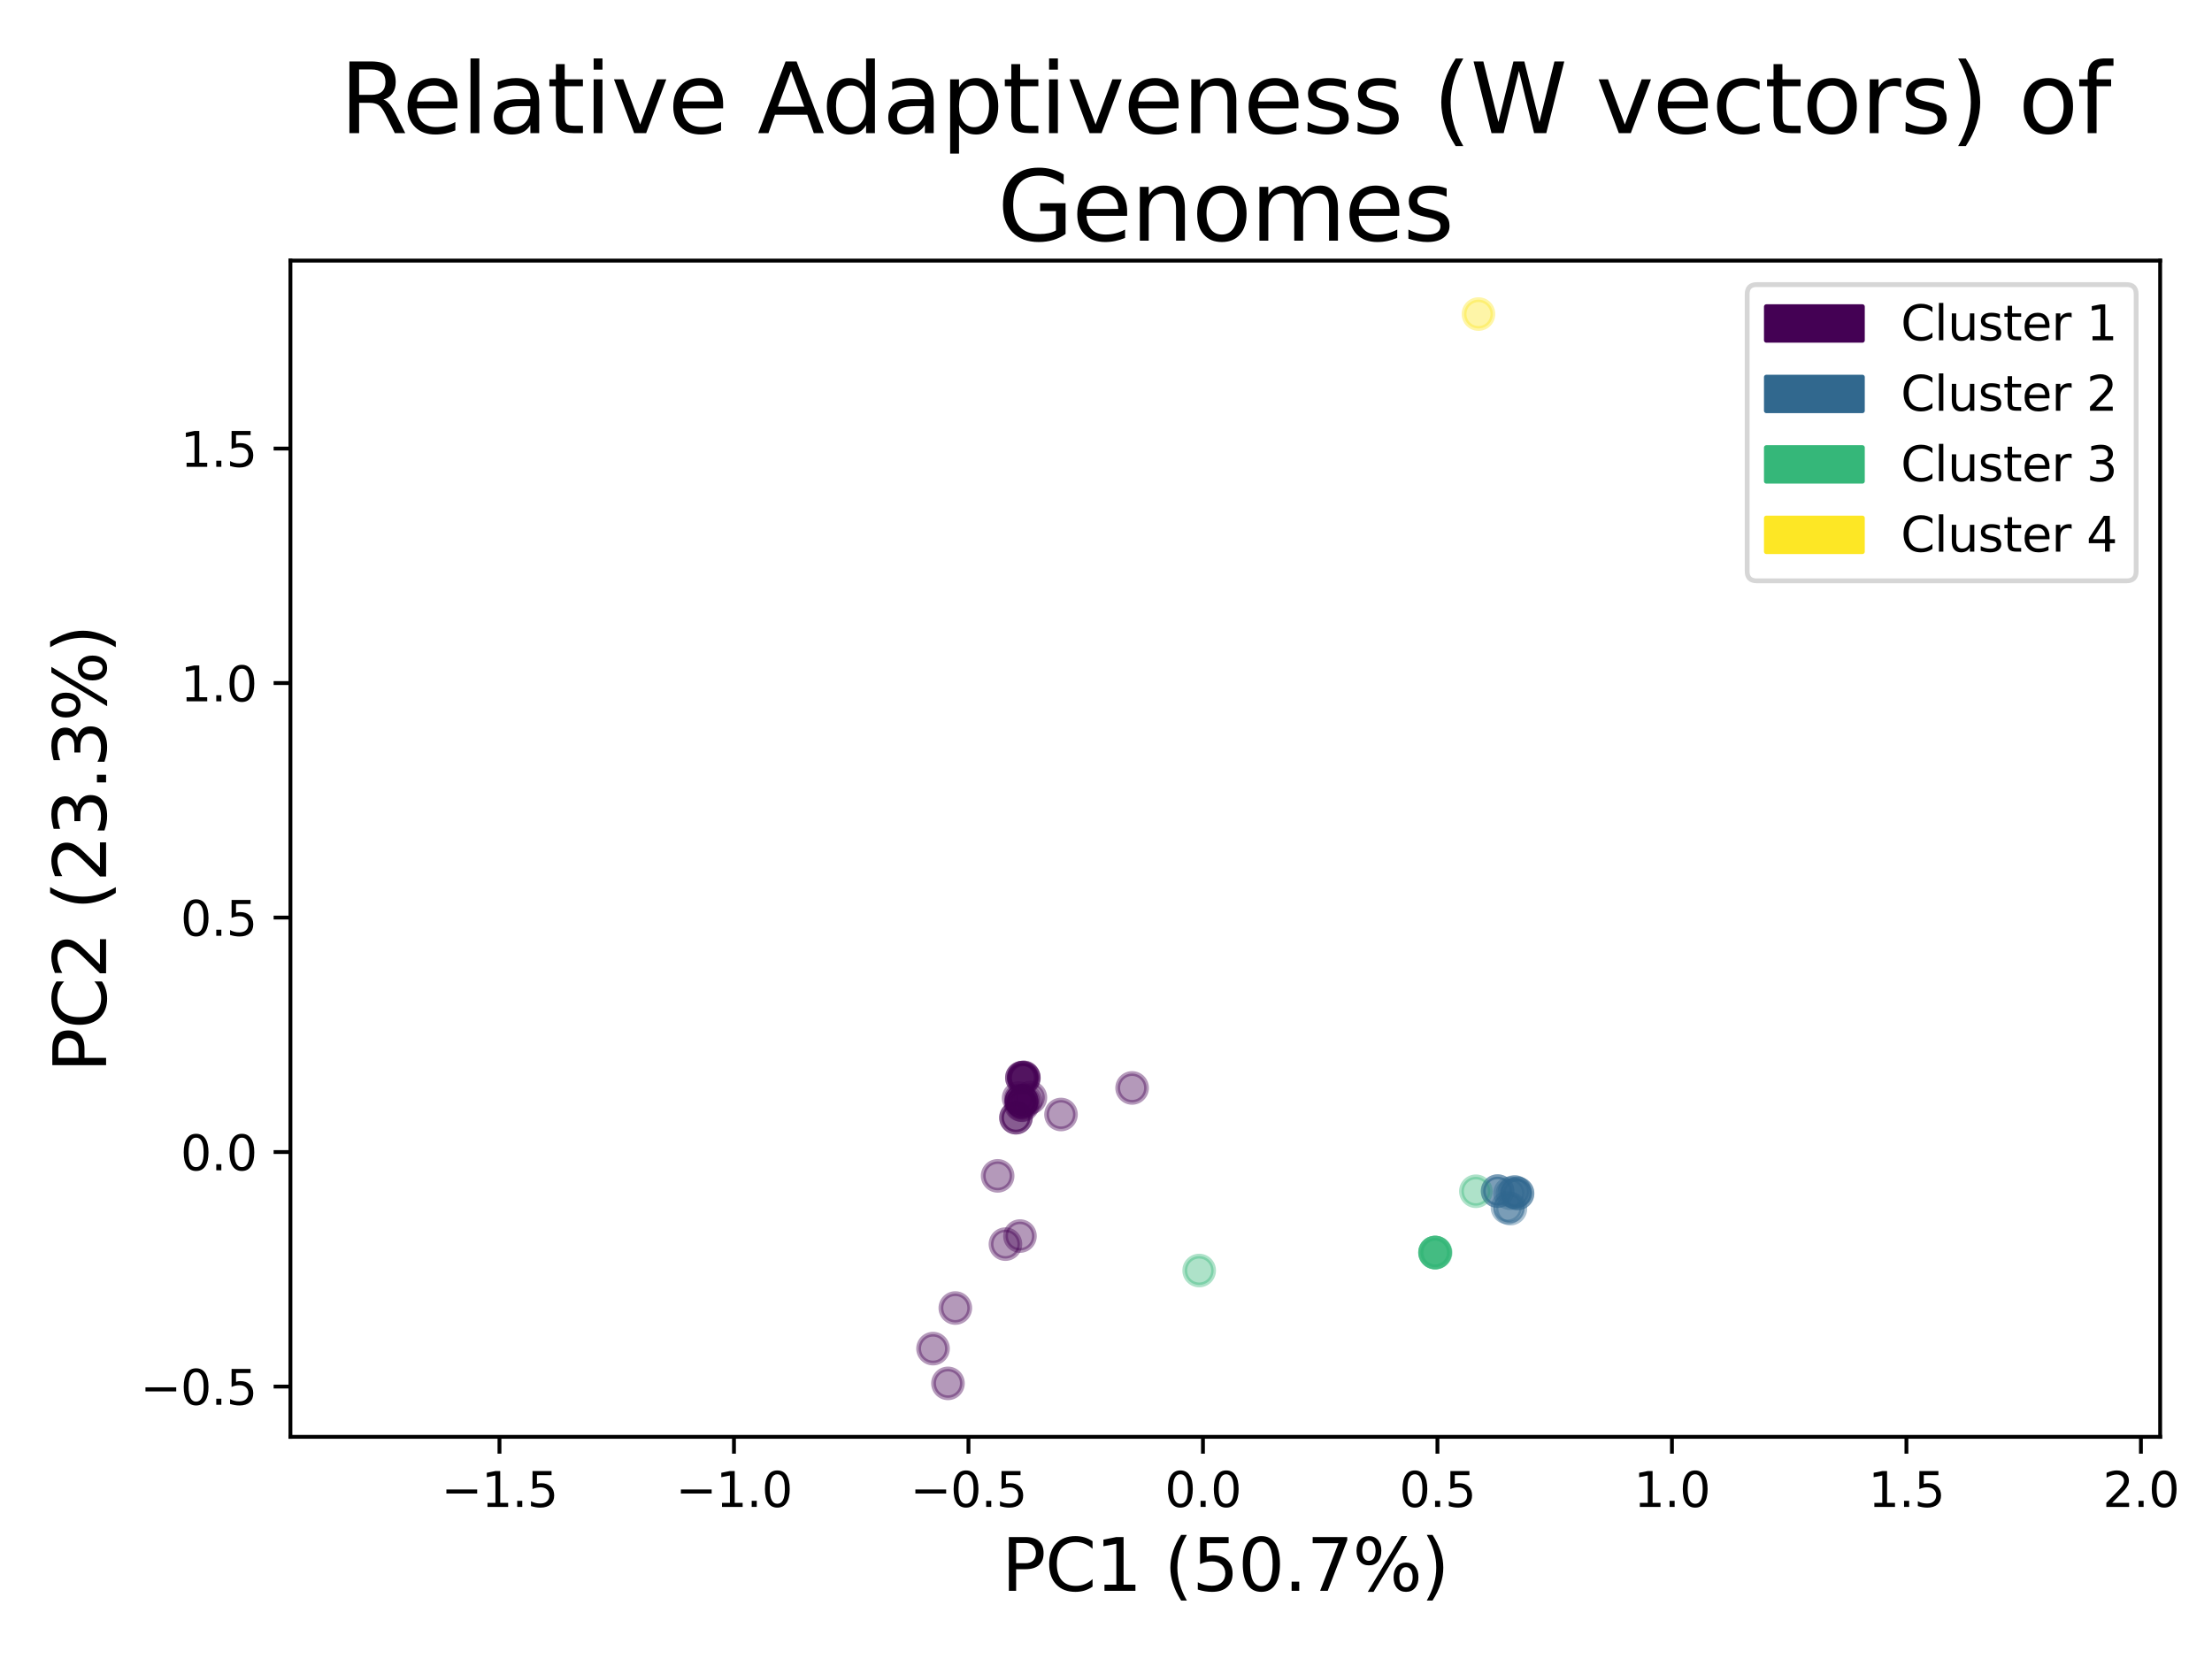<?xml version="1.0" encoding="utf-8" standalone="no"?>
<!DOCTYPE svg PUBLIC "-//W3C//DTD SVG 1.1//EN"
  "http://www.w3.org/Graphics/SVG/1.1/DTD/svg11.dtd">
<svg xmlns:xlink="http://www.w3.org/1999/xlink" width="460.8pt" height="345.6pt" viewBox="0 0 460.8 345.6" xmlns="http://www.w3.org/2000/svg" version="1.1">
 <defs>
  <style type="text/css">*{stroke-linejoin: round; stroke-linecap: butt}</style>
 </defs>
 <g id="figure_1">
  <g id="patch_1">
   <path d="M 0 345.6 
L 460.8 345.6 
L 460.8 0 
L 0 0 
z
" style="fill: #ffffff"/>
  </g>
  <g id="axes_1">
   <g id="patch_2">
    <path d="M 60.5 299.32 
L 450 299.32 
L 450 54.288 
L 60.5 54.288 
z
" style="fill: #ffffff"/>
   </g>
   <g id="PathCollection_1">
    <defs>
     <path id="C0_0_efd8194b79" d="M 0 3 
C 0.796 3 1.559 2.684 2.121 2.121 
C 2.684 1.559 3 0.796 3 -0 
C 3 -0.796 2.684 -1.559 2.121 -2.121 
C 1.559 -2.684 0.796 -3 0 -3 
C -0.796 -3 -1.559 -2.684 -2.121 -2.121 
C -2.684 -1.559 -3 -0.796 -3 0 
C -3 0.796 -2.684 1.559 -2.121 2.121 
C -1.559 2.684 -0.796 3 0 3 
z
"/>
    </defs>
    <g clip-path="url(#pbc8d8ae324)">
     <use xlink:href="#C0_0_efd8194b79" x="298.94" y="260.923" style="fill: #35b779; fill-opacity: 0.4; stroke: #35b779; stroke-opacity: 0.4"/>
    </g>
    <g clip-path="url(#pbc8d8ae324)">
     <use xlink:href="#C0_0_efd8194b79" x="212.799" y="229.368" style="fill: #440154; fill-opacity: 0.4; stroke: #440154; stroke-opacity: 0.4"/>
    </g>
    <g clip-path="url(#pbc8d8ae324)">
     <use xlink:href="#C0_0_efd8194b79" x="298.94" y="260.923" style="fill: #35b779; fill-opacity: 0.4; stroke: #35b779; stroke-opacity: 0.4"/>
    </g>
    <g clip-path="url(#pbc8d8ae324)">
     <use xlink:href="#C0_0_efd8194b79" x="298.94" y="260.923" style="fill: #35b779; fill-opacity: 0.4; stroke: #35b779; stroke-opacity: 0.4"/>
    </g>
    <g clip-path="url(#pbc8d8ae324)">
     <use xlink:href="#C0_0_efd8194b79" x="212.48" y="257.496" style="fill: #440154; fill-opacity: 0.4; stroke: #440154; stroke-opacity: 0.4"/>
    </g>
    <g clip-path="url(#pbc8d8ae324)">
     <use xlink:href="#C0_0_efd8194b79" x="212.991" y="230.252" style="fill: #440154; fill-opacity: 0.4; stroke: #440154; stroke-opacity: 0.4"/>
    </g>
    <g clip-path="url(#pbc8d8ae324)">
     <use xlink:href="#C0_0_efd8194b79" x="209.452" y="259.174" style="fill: #440154; fill-opacity: 0.4; stroke: #440154; stroke-opacity: 0.4"/>
    </g>
    <g clip-path="url(#pbc8d8ae324)">
     <use xlink:href="#C0_0_efd8194b79" x="212.878" y="224.501" style="fill: #440154; fill-opacity: 0.4; stroke: #440154; stroke-opacity: 0.4"/>
    </g>
    <g clip-path="url(#pbc8d8ae324)">
     <use xlink:href="#C0_0_efd8194b79" x="221.028" y="232.168" style="fill: #440154; fill-opacity: 0.4; stroke: #440154; stroke-opacity: 0.4"/>
    </g>
    <g clip-path="url(#pbc8d8ae324)">
     <use xlink:href="#C0_0_efd8194b79" x="194.367" y="280.943" style="fill: #440154; fill-opacity: 0.4; stroke: #440154; stroke-opacity: 0.4"/>
    </g>
    <g clip-path="url(#pbc8d8ae324)">
     <use xlink:href="#C0_0_efd8194b79" x="212.878" y="224.501" style="fill: #440154; fill-opacity: 0.4; stroke: #440154; stroke-opacity: 0.4"/>
    </g>
    <g clip-path="url(#pbc8d8ae324)">
     <use xlink:href="#C0_0_efd8194b79" x="213.258" y="224.437" style="fill: #440154; fill-opacity: 0.4; stroke: #440154; stroke-opacity: 0.4"/>
    </g>
    <g clip-path="url(#pbc8d8ae324)">
     <use xlink:href="#C0_0_efd8194b79" x="213.298" y="224.624" style="fill: #440154; fill-opacity: 0.4; stroke: #440154; stroke-opacity: 0.4"/>
    </g>
    <g clip-path="url(#pbc8d8ae324)">
     <use xlink:href="#C0_0_efd8194b79" x="197.479" y="288.182" style="fill: #440154; fill-opacity: 0.4; stroke: #440154; stroke-opacity: 0.4"/>
    </g>
    <g clip-path="url(#pbc8d8ae324)">
     <use xlink:href="#C0_0_efd8194b79" x="207.83" y="244.951" style="fill: #440154; fill-opacity: 0.4; stroke: #440154; stroke-opacity: 0.4"/>
    </g>
    <g clip-path="url(#pbc8d8ae324)">
     <use xlink:href="#C0_0_efd8194b79" x="235.839" y="226.64" style="fill: #440154; fill-opacity: 0.4; stroke: #440154; stroke-opacity: 0.4"/>
    </g>
    <g clip-path="url(#pbc8d8ae324)">
     <use xlink:href="#C0_0_efd8194b79" x="298.94" y="260.923" style="fill: #35b779; fill-opacity: 0.4; stroke: #35b779; stroke-opacity: 0.4"/>
    </g>
    <g clip-path="url(#pbc8d8ae324)">
     <use xlink:href="#C0_0_efd8194b79" x="213.258" y="224.437" style="fill: #440154; fill-opacity: 0.4; stroke: #440154; stroke-opacity: 0.4"/>
    </g>
    <g clip-path="url(#pbc8d8ae324)">
     <use xlink:href="#C0_0_efd8194b79" x="299.09" y="260.936" style="fill: #35b779; fill-opacity: 0.4; stroke: #35b779; stroke-opacity: 0.4"/>
    </g>
    <g clip-path="url(#pbc8d8ae324)">
     <use xlink:href="#C0_0_efd8194b79" x="249.812" y="264.674" style="fill: #35b779; fill-opacity: 0.4; stroke: #35b779; stroke-opacity: 0.4"/>
    </g>
    <g clip-path="url(#pbc8d8ae324)">
     <use xlink:href="#C0_0_efd8194b79" x="213.697" y="229.298" style="fill: #440154; fill-opacity: 0.4; stroke: #440154; stroke-opacity: 0.4"/>
    </g>
    <g clip-path="url(#pbc8d8ae324)">
     <use xlink:href="#C0_0_efd8194b79" x="212.199" y="228.749" style="fill: #440154; fill-opacity: 0.4; stroke: #440154; stroke-opacity: 0.4"/>
    </g>
    <g clip-path="url(#pbc8d8ae324)">
     <use xlink:href="#C0_0_efd8194b79" x="211.643" y="232.837" style="fill: #440154; fill-opacity: 0.4; stroke: #440154; stroke-opacity: 0.4"/>
    </g>
    <g clip-path="url(#pbc8d8ae324)">
     <use xlink:href="#C0_0_efd8194b79" x="311.985" y="248.126" style="fill: #31688e; fill-opacity: 0.4; stroke: #31688e; stroke-opacity: 0.4"/>
    </g>
    <g clip-path="url(#pbc8d8ae324)">
     <use xlink:href="#C0_0_efd8194b79" x="307.452" y="248.16" style="fill: #35b779; fill-opacity: 0.4; stroke: #35b779; stroke-opacity: 0.4"/>
    </g>
    <g clip-path="url(#pbc8d8ae324)">
     <use xlink:href="#C0_0_efd8194b79" x="212.686" y="230.193" style="fill: #440154; fill-opacity: 0.4; stroke: #440154; stroke-opacity: 0.4"/>
    </g>
    <g clip-path="url(#pbc8d8ae324)">
     <use xlink:href="#C0_0_efd8194b79" x="199.01" y="272.486" style="fill: #440154; fill-opacity: 0.4; stroke: #440154; stroke-opacity: 0.4"/>
    </g>
    <g clip-path="url(#pbc8d8ae324)">
     <use xlink:href="#C0_0_efd8194b79" x="212.794" y="229.359" style="fill: #440154; fill-opacity: 0.4; stroke: #440154; stroke-opacity: 0.4"/>
    </g>
    <g clip-path="url(#pbc8d8ae324)">
     <use xlink:href="#C0_0_efd8194b79" x="212.794" y="229.359" style="fill: #440154; fill-opacity: 0.4; stroke: #440154; stroke-opacity: 0.4"/>
    </g>
    <g clip-path="url(#pbc8d8ae324)">
     <use xlink:href="#C0_0_efd8194b79" x="314.568" y="248.564" style="fill: #31688e; fill-opacity: 0.4; stroke: #31688e; stroke-opacity: 0.4"/>
    </g>
    <g clip-path="url(#pbc8d8ae324)">
     <use xlink:href="#C0_0_efd8194b79" x="314.036" y="251.562" style="fill: #31688e; fill-opacity: 0.4; stroke: #31688e; stroke-opacity: 0.4"/>
    </g>
    <g clip-path="url(#pbc8d8ae324)">
     <use xlink:href="#C0_0_efd8194b79" x="316.133" y="248.613" style="fill: #31688e; fill-opacity: 0.4; stroke: #31688e; stroke-opacity: 0.4"/>
    </g>
    <g clip-path="url(#pbc8d8ae324)">
     <use xlink:href="#C0_0_efd8194b79" x="315.493" y="248.295" style="fill: #31688e; fill-opacity: 0.4; stroke: #31688e; stroke-opacity: 0.4"/>
    </g>
    <g clip-path="url(#pbc8d8ae324)">
     <use xlink:href="#C0_0_efd8194b79" x="316.133" y="248.613" style="fill: #31688e; fill-opacity: 0.4; stroke: #31688e; stroke-opacity: 0.4"/>
    </g>
    <g clip-path="url(#pbc8d8ae324)">
     <use xlink:href="#C0_0_efd8194b79" x="212.794" y="229.359" style="fill: #440154; fill-opacity: 0.4; stroke: #440154; stroke-opacity: 0.4"/>
    </g>
    <g clip-path="url(#pbc8d8ae324)">
     <use xlink:href="#C0_0_efd8194b79" x="311.985" y="248.126" style="fill: #31688e; fill-opacity: 0.4; stroke: #31688e; stroke-opacity: 0.4"/>
    </g>
    <g clip-path="url(#pbc8d8ae324)">
     <use xlink:href="#C0_0_efd8194b79" x="211.643" y="232.837" style="fill: #440154; fill-opacity: 0.4; stroke: #440154; stroke-opacity: 0.4"/>
    </g>
    <g clip-path="url(#pbc8d8ae324)">
     <use xlink:href="#C0_0_efd8194b79" x="314.649" y="251.779" style="fill: #31688e; fill-opacity: 0.4; stroke: #31688e; stroke-opacity: 0.4"/>
    </g>
    <g clip-path="url(#pbc8d8ae324)">
     <use xlink:href="#C0_0_efd8194b79" x="315.61" y="248.369" style="fill: #31688e; fill-opacity: 0.4; stroke: #31688e; stroke-opacity: 0.4"/>
    </g>
    <g clip-path="url(#pbc8d8ae324)">
     <use xlink:href="#C0_0_efd8194b79" x="214.649" y="228.644" style="fill: #440154; fill-opacity: 0.4; stroke: #440154; stroke-opacity: 0.4"/>
    </g>
    <g clip-path="url(#pbc8d8ae324)">
     <use xlink:href="#C0_0_efd8194b79" x="307.992" y="65.426" style="fill: #fde725; fill-opacity: 0.4; stroke: #fde725; stroke-opacity: 0.4"/>
    </g>
   </g>
   <g id="matplotlib.axis_1">
    <g id="xtick_1">
     <g id="line2d_1">
      <defs>
       <path id="mef6fe5a0e6" d="M 0 0 
L 0 3.5 
" style="stroke: #000000; stroke-width: 0.8"/>
      </defs>
      <g>
       <use xlink:href="#mef6fe5a0e6" x="104.049" y="299.32" style="stroke: #000000; stroke-width: 0.8"/>
      </g>
     </g>
     <g id="text_1">
      <!-- −1.5 -->
      <g transform="translate(91.907 313.918) scale(0.1 -0.1)">
       <defs>
        <path id="DejaVuSans-2212" d="M 678 2272 
L 4684 2272 
L 4684 1741 
L 678 1741 
L 678 2272 
z
" transform="scale(0.016)"/>
        <path id="DejaVuSans-31" d="M 794 531 
L 1825 531 
L 1825 4091 
L 703 3866 
L 703 4441 
L 1819 4666 
L 2450 4666 
L 2450 531 
L 3481 531 
L 3481 0 
L 794 0 
L 794 531 
z
" transform="scale(0.016)"/>
        <path id="DejaVuSans-2e" d="M 684 794 
L 1344 794 
L 1344 0 
L 684 0 
L 684 794 
z
" transform="scale(0.016)"/>
        <path id="DejaVuSans-35" d="M 691 4666 
L 3169 4666 
L 3169 4134 
L 1269 4134 
L 1269 2991 
Q 1406 3038 1543 3061 
Q 1681 3084 1819 3084 
Q 2600 3084 3056 2656 
Q 3513 2228 3513 1497 
Q 3513 744 3044 326 
Q 2575 -91 1722 -91 
Q 1428 -91 1123 -41 
Q 819 9 494 109 
L 494 744 
Q 775 591 1075 516 
Q 1375 441 1709 441 
Q 2250 441 2565 725 
Q 2881 1009 2881 1497 
Q 2881 1984 2565 2268 
Q 2250 2553 1709 2553 
Q 1456 2553 1204 2497 
Q 953 2441 691 2322 
L 691 4666 
z
" transform="scale(0.016)"/>
       </defs>
       <use xlink:href="#DejaVuSans-2212"/>
       <use xlink:href="#DejaVuSans-31" x="83.789"/>
       <use xlink:href="#DejaVuSans-2e" x="147.412"/>
       <use xlink:href="#DejaVuSans-35" x="179.199"/>
      </g>
     </g>
    </g>
    <g id="xtick_2">
     <g id="line2d_2">
      <g>
       <use xlink:href="#mef6fe5a0e6" x="152.898" y="299.32" style="stroke: #000000; stroke-width: 0.8"/>
      </g>
     </g>
     <g id="text_2">
      <!-- −1.0 -->
      <g transform="translate(140.756 313.918) scale(0.1 -0.1)">
       <defs>
        <path id="DejaVuSans-30" d="M 2034 4250 
Q 1547 4250 1301 3770 
Q 1056 3291 1056 2328 
Q 1056 1369 1301 889 
Q 1547 409 2034 409 
Q 2525 409 2770 889 
Q 3016 1369 3016 2328 
Q 3016 3291 2770 3770 
Q 2525 4250 2034 4250 
z
M 2034 4750 
Q 2819 4750 3233 4129 
Q 3647 3509 3647 2328 
Q 3647 1150 3233 529 
Q 2819 -91 2034 -91 
Q 1250 -91 836 529 
Q 422 1150 422 2328 
Q 422 3509 836 4129 
Q 1250 4750 2034 4750 
z
" transform="scale(0.016)"/>
       </defs>
       <use xlink:href="#DejaVuSans-2212"/>
       <use xlink:href="#DejaVuSans-31" x="83.789"/>
       <use xlink:href="#DejaVuSans-2e" x="147.412"/>
       <use xlink:href="#DejaVuSans-30" x="179.199"/>
      </g>
     </g>
    </g>
    <g id="xtick_3">
     <g id="line2d_3">
      <g>
       <use xlink:href="#mef6fe5a0e6" x="201.747" y="299.32" style="stroke: #000000; stroke-width: 0.8"/>
      </g>
     </g>
     <g id="text_3">
      <!-- −0.5 -->
      <g transform="translate(189.606 313.918) scale(0.1 -0.1)">
       <use xlink:href="#DejaVuSans-2212"/>
       <use xlink:href="#DejaVuSans-30" x="83.789"/>
       <use xlink:href="#DejaVuSans-2e" x="147.412"/>
       <use xlink:href="#DejaVuSans-35" x="179.199"/>
      </g>
     </g>
    </g>
    <g id="xtick_4">
     <g id="line2d_4">
      <g>
       <use xlink:href="#mef6fe5a0e6" x="250.596" y="299.32" style="stroke: #000000; stroke-width: 0.8"/>
      </g>
     </g>
     <g id="text_4">
      <!-- 0.0 -->
      <g transform="translate(242.645 313.918) scale(0.1 -0.1)">
       <use xlink:href="#DejaVuSans-30"/>
       <use xlink:href="#DejaVuSans-2e" x="63.623"/>
       <use xlink:href="#DejaVuSans-30" x="95.41"/>
      </g>
     </g>
    </g>
    <g id="xtick_5">
     <g id="line2d_5">
      <g>
       <use xlink:href="#mef6fe5a0e6" x="299.445" y="299.32" style="stroke: #000000; stroke-width: 0.8"/>
      </g>
     </g>
     <g id="text_5">
      <!-- 0.5 -->
      <g transform="translate(291.494 313.918) scale(0.1 -0.1)">
       <use xlink:href="#DejaVuSans-30"/>
       <use xlink:href="#DejaVuSans-2e" x="63.623"/>
       <use xlink:href="#DejaVuSans-35" x="95.41"/>
      </g>
     </g>
    </g>
    <g id="xtick_6">
     <g id="line2d_6">
      <g>
       <use xlink:href="#mef6fe5a0e6" x="348.295" y="299.32" style="stroke: #000000; stroke-width: 0.8"/>
      </g>
     </g>
     <g id="text_6">
      <!-- 1.0 -->
      <g transform="translate(340.343 313.918) scale(0.1 -0.1)">
       <use xlink:href="#DejaVuSans-31"/>
       <use xlink:href="#DejaVuSans-2e" x="63.623"/>
       <use xlink:href="#DejaVuSans-30" x="95.41"/>
      </g>
     </g>
    </g>
    <g id="xtick_7">
     <g id="line2d_7">
      <g>
       <use xlink:href="#mef6fe5a0e6" x="397.144" y="299.32" style="stroke: #000000; stroke-width: 0.8"/>
      </g>
     </g>
     <g id="text_7">
      <!-- 1.5 -->
      <g transform="translate(389.192 313.918) scale(0.1 -0.1)">
       <use xlink:href="#DejaVuSans-31"/>
       <use xlink:href="#DejaVuSans-2e" x="63.623"/>
       <use xlink:href="#DejaVuSans-35" x="95.41"/>
      </g>
     </g>
    </g>
    <g id="xtick_8">
     <g id="line2d_8">
      <g>
       <use xlink:href="#mef6fe5a0e6" x="445.993" y="299.32" style="stroke: #000000; stroke-width: 0.8"/>
      </g>
     </g>
     <g id="text_8">
      <!-- 2.0 -->
      <g transform="translate(438.041 313.918) scale(0.1 -0.1)">
       <defs>
        <path id="DejaVuSans-32" d="M 1228 531 
L 3431 531 
L 3431 0 
L 469 0 
L 469 531 
Q 828 903 1448 1529 
Q 2069 2156 2228 2338 
Q 2531 2678 2651 2914 
Q 2772 3150 2772 3378 
Q 2772 3750 2511 3984 
Q 2250 4219 1831 4219 
Q 1534 4219 1204 4116 
Q 875 4013 500 3803 
L 500 4441 
Q 881 4594 1212 4672 
Q 1544 4750 1819 4750 
Q 2544 4750 2975 4387 
Q 3406 4025 3406 3419 
Q 3406 3131 3298 2873 
Q 3191 2616 2906 2266 
Q 2828 2175 2409 1742 
Q 1991 1309 1228 531 
z
" transform="scale(0.016)"/>
       </defs>
       <use xlink:href="#DejaVuSans-32"/>
       <use xlink:href="#DejaVuSans-2e" x="63.623"/>
       <use xlink:href="#DejaVuSans-30" x="95.41"/>
      </g>
     </g>
    </g>
    <g id="text_9">
     <!-- PC1 (50.7%) -->
     <g transform="translate(208.657 331.396) scale(0.15 -0.15)">
      <defs>
       <path id="DejaVuSans-50" d="M 1259 4147 
L 1259 2394 
L 2053 2394 
Q 2494 2394 2734 2622 
Q 2975 2850 2975 3272 
Q 2975 3691 2734 3919 
Q 2494 4147 2053 4147 
L 1259 4147 
z
M 628 4666 
L 2053 4666 
Q 2838 4666 3239 4311 
Q 3641 3956 3641 3272 
Q 3641 2581 3239 2228 
Q 2838 1875 2053 1875 
L 1259 1875 
L 1259 0 
L 628 0 
L 628 4666 
z
" transform="scale(0.016)"/>
       <path id="DejaVuSans-43" d="M 4122 4306 
L 4122 3641 
Q 3803 3938 3442 4084 
Q 3081 4231 2675 4231 
Q 1875 4231 1450 3742 
Q 1025 3253 1025 2328 
Q 1025 1406 1450 917 
Q 1875 428 2675 428 
Q 3081 428 3442 575 
Q 3803 722 4122 1019 
L 4122 359 
Q 3791 134 3420 21 
Q 3050 -91 2638 -91 
Q 1578 -91 968 557 
Q 359 1206 359 2328 
Q 359 3453 968 4101 
Q 1578 4750 2638 4750 
Q 3056 4750 3426 4639 
Q 3797 4528 4122 4306 
z
" transform="scale(0.016)"/>
       <path id="DejaVuSans-20" transform="scale(0.016)"/>
       <path id="DejaVuSans-28" d="M 1984 4856 
Q 1566 4138 1362 3434 
Q 1159 2731 1159 2009 
Q 1159 1288 1364 580 
Q 1569 -128 1984 -844 
L 1484 -844 
Q 1016 -109 783 600 
Q 550 1309 550 2009 
Q 550 2706 781 3412 
Q 1013 4119 1484 4856 
L 1984 4856 
z
" transform="scale(0.016)"/>
       <path id="DejaVuSans-37" d="M 525 4666 
L 3525 4666 
L 3525 4397 
L 1831 0 
L 1172 0 
L 2766 4134 
L 525 4134 
L 525 4666 
z
" transform="scale(0.016)"/>
       <path id="DejaVuSans-25" d="M 4653 2053 
Q 4381 2053 4226 1822 
Q 4072 1591 4072 1178 
Q 4072 772 4226 539 
Q 4381 306 4653 306 
Q 4919 306 5073 539 
Q 5228 772 5228 1178 
Q 5228 1588 5073 1820 
Q 4919 2053 4653 2053 
z
M 4653 2450 
Q 5147 2450 5437 2106 
Q 5728 1763 5728 1178 
Q 5728 594 5436 251 
Q 5144 -91 4653 -91 
Q 4153 -91 3862 251 
Q 3572 594 3572 1178 
Q 3572 1766 3864 2108 
Q 4156 2450 4653 2450 
z
M 1428 4353 
Q 1159 4353 1004 4120 
Q 850 3888 850 3481 
Q 850 3069 1003 2837 
Q 1156 2606 1428 2606 
Q 1700 2606 1854 2837 
Q 2009 3069 2009 3481 
Q 2009 3884 1853 4118 
Q 1697 4353 1428 4353 
z
M 4250 4750 
L 4750 4750 
L 1831 -91 
L 1331 -91 
L 4250 4750 
z
M 1428 4750 
Q 1922 4750 2215 4408 
Q 2509 4066 2509 3481 
Q 2509 2891 2217 2550 
Q 1925 2209 1428 2209 
Q 931 2209 642 2551 
Q 353 2894 353 3481 
Q 353 4063 643 4406 
Q 934 4750 1428 4750 
z
" transform="scale(0.016)"/>
       <path id="DejaVuSans-29" d="M 513 4856 
L 1013 4856 
Q 1481 4119 1714 3412 
Q 1947 2706 1947 2009 
Q 1947 1309 1714 600 
Q 1481 -109 1013 -844 
L 513 -844 
Q 928 -128 1133 580 
Q 1338 1288 1338 2009 
Q 1338 2731 1133 3434 
Q 928 4138 513 4856 
z
" transform="scale(0.016)"/>
      </defs>
      <use xlink:href="#DejaVuSans-50"/>
      <use xlink:href="#DejaVuSans-43" x="60.303"/>
      <use xlink:href="#DejaVuSans-31" x="130.127"/>
      <use xlink:href="#DejaVuSans-20" x="193.75"/>
      <use xlink:href="#DejaVuSans-28" x="225.537"/>
      <use xlink:href="#DejaVuSans-35" x="264.551"/>
      <use xlink:href="#DejaVuSans-30" x="328.174"/>
      <use xlink:href="#DejaVuSans-2e" x="391.797"/>
      <use xlink:href="#DejaVuSans-37" x="423.584"/>
      <use xlink:href="#DejaVuSans-25" x="487.207"/>
      <use xlink:href="#DejaVuSans-29" x="582.227"/>
     </g>
    </g>
   </g>
   <g id="matplotlib.axis_2">
    <g id="ytick_1">
     <g id="line2d_9">
      <defs>
       <path id="m8024a22fbe" d="M 0 0 
L -3.5 0 
" style="stroke: #000000; stroke-width: 0.8"/>
      </defs>
      <g>
       <use xlink:href="#m8024a22fbe" x="60.5" y="288.843" style="stroke: #000000; stroke-width: 0.8"/>
      </g>
     </g>
     <g id="text_10">
      <!-- −0.5 -->
      <g transform="translate(29.217 292.642) scale(0.1 -0.1)">
       <use xlink:href="#DejaVuSans-2212"/>
       <use xlink:href="#DejaVuSans-30" x="83.789"/>
       <use xlink:href="#DejaVuSans-2e" x="147.412"/>
       <use xlink:href="#DejaVuSans-35" x="179.199"/>
      </g>
     </g>
    </g>
    <g id="ytick_2">
     <g id="line2d_10">
      <g>
       <use xlink:href="#m8024a22fbe" x="60.5" y="239.993" style="stroke: #000000; stroke-width: 0.8"/>
      </g>
     </g>
     <g id="text_11">
      <!-- 0.0 -->
      <g transform="translate(37.597 243.793) scale(0.1 -0.1)">
       <use xlink:href="#DejaVuSans-30"/>
       <use xlink:href="#DejaVuSans-2e" x="63.623"/>
       <use xlink:href="#DejaVuSans-30" x="95.41"/>
      </g>
     </g>
    </g>
    <g id="ytick_3">
     <g id="line2d_11">
      <g>
       <use xlink:href="#m8024a22fbe" x="60.5" y="191.144" style="stroke: #000000; stroke-width: 0.8"/>
      </g>
     </g>
     <g id="text_12">
      <!-- 0.5 -->
      <g transform="translate(37.597 194.943) scale(0.1 -0.1)">
       <use xlink:href="#DejaVuSans-30"/>
       <use xlink:href="#DejaVuSans-2e" x="63.623"/>
       <use xlink:href="#DejaVuSans-35" x="95.41"/>
      </g>
     </g>
    </g>
    <g id="ytick_4">
     <g id="line2d_12">
      <g>
       <use xlink:href="#m8024a22fbe" x="60.5" y="142.295" style="stroke: #000000; stroke-width: 0.8"/>
      </g>
     </g>
     <g id="text_13">
      <!-- 1.0 -->
      <g transform="translate(37.597 146.094) scale(0.1 -0.1)">
       <use xlink:href="#DejaVuSans-31"/>
       <use xlink:href="#DejaVuSans-2e" x="63.623"/>
       <use xlink:href="#DejaVuSans-30" x="95.41"/>
      </g>
     </g>
    </g>
    <g id="ytick_5">
     <g id="line2d_13">
      <g>
       <use xlink:href="#m8024a22fbe" x="60.5" y="93.446" style="stroke: #000000; stroke-width: 0.8"/>
      </g>
     </g>
     <g id="text_14">
      <!-- 1.5 -->
      <g transform="translate(37.597 97.245) scale(0.1 -0.1)">
       <use xlink:href="#DejaVuSans-31"/>
       <use xlink:href="#DejaVuSans-2e" x="63.623"/>
       <use xlink:href="#DejaVuSans-35" x="95.41"/>
      </g>
     </g>
    </g>
    <g id="text_15">
     <!-- PC2 (23.3%) -->
     <g transform="translate(22.098 223.397) rotate(-90) scale(0.15 -0.15)">
      <defs>
       <path id="DejaVuSans-33" d="M 2597 2516 
Q 3050 2419 3304 2112 
Q 3559 1806 3559 1356 
Q 3559 666 3084 287 
Q 2609 -91 1734 -91 
Q 1441 -91 1130 -33 
Q 819 25 488 141 
L 488 750 
Q 750 597 1062 519 
Q 1375 441 1716 441 
Q 2309 441 2620 675 
Q 2931 909 2931 1356 
Q 2931 1769 2642 2001 
Q 2353 2234 1838 2234 
L 1294 2234 
L 1294 2753 
L 1863 2753 
Q 2328 2753 2575 2939 
Q 2822 3125 2822 3475 
Q 2822 3834 2567 4026 
Q 2313 4219 1838 4219 
Q 1578 4219 1281 4162 
Q 984 4106 628 3988 
L 628 4550 
Q 988 4650 1302 4700 
Q 1616 4750 1894 4750 
Q 2613 4750 3031 4423 
Q 3450 4097 3450 3541 
Q 3450 3153 3228 2886 
Q 3006 2619 2597 2516 
z
" transform="scale(0.016)"/>
      </defs>
      <use xlink:href="#DejaVuSans-50"/>
      <use xlink:href="#DejaVuSans-43" x="60.303"/>
      <use xlink:href="#DejaVuSans-32" x="130.127"/>
      <use xlink:href="#DejaVuSans-20" x="193.75"/>
      <use xlink:href="#DejaVuSans-28" x="225.537"/>
      <use xlink:href="#DejaVuSans-32" x="264.551"/>
      <use xlink:href="#DejaVuSans-33" x="328.174"/>
      <use xlink:href="#DejaVuSans-2e" x="391.797"/>
      <use xlink:href="#DejaVuSans-33" x="423.584"/>
      <use xlink:href="#DejaVuSans-25" x="487.207"/>
      <use xlink:href="#DejaVuSans-29" x="582.227"/>
     </g>
    </g>
   </g>
   <g id="patch_3">
    <path d="M 60.5 299.32 
L 60.5 54.288 
" style="fill: none; stroke: #000000; stroke-width: 0.8; stroke-linejoin: miter; stroke-linecap: square"/>
   </g>
   <g id="patch_4">
    <path d="M 450 299.32 
L 450 54.288 
" style="fill: none; stroke: #000000; stroke-width: 0.8; stroke-linejoin: miter; stroke-linecap: square"/>
   </g>
   <g id="patch_5">
    <path d="M 60.5 299.32 
L 450 299.32 
" style="fill: none; stroke: #000000; stroke-width: 0.8; stroke-linejoin: miter; stroke-linecap: square"/>
   </g>
   <g id="patch_6">
    <path d="M 60.5 54.288 
L 450 54.288 
" style="fill: none; stroke: #000000; stroke-width: 0.8; stroke-linejoin: miter; stroke-linecap: square"/>
   </g>
   <g id="text_16">
    <!-- Relative Adaptiveness (W vectors) of -->
    <g transform="translate(70.78 27.733) scale(0.2 -0.2)">
     <defs>
      <path id="DejaVuSans-52" d="M 2841 2188 
Q 3044 2119 3236 1894 
Q 3428 1669 3622 1275 
L 4263 0 
L 3584 0 
L 2988 1197 
Q 2756 1666 2539 1819 
Q 2322 1972 1947 1972 
L 1259 1972 
L 1259 0 
L 628 0 
L 628 4666 
L 2053 4666 
Q 2853 4666 3247 4331 
Q 3641 3997 3641 3322 
Q 3641 2881 3436 2590 
Q 3231 2300 2841 2188 
z
M 1259 4147 
L 1259 2491 
L 2053 2491 
Q 2509 2491 2742 2702 
Q 2975 2913 2975 3322 
Q 2975 3731 2742 3939 
Q 2509 4147 2053 4147 
L 1259 4147 
z
" transform="scale(0.016)"/>
      <path id="DejaVuSans-65" d="M 3597 1894 
L 3597 1613 
L 953 1613 
Q 991 1019 1311 708 
Q 1631 397 2203 397 
Q 2534 397 2845 478 
Q 3156 559 3463 722 
L 3463 178 
Q 3153 47 2828 -22 
Q 2503 -91 2169 -91 
Q 1331 -91 842 396 
Q 353 884 353 1716 
Q 353 2575 817 3079 
Q 1281 3584 2069 3584 
Q 2775 3584 3186 3129 
Q 3597 2675 3597 1894 
z
M 3022 2063 
Q 3016 2534 2758 2815 
Q 2500 3097 2075 3097 
Q 1594 3097 1305 2825 
Q 1016 2553 972 2059 
L 3022 2063 
z
" transform="scale(0.016)"/>
      <path id="DejaVuSans-6c" d="M 603 4863 
L 1178 4863 
L 1178 0 
L 603 0 
L 603 4863 
z
" transform="scale(0.016)"/>
      <path id="DejaVuSans-61" d="M 2194 1759 
Q 1497 1759 1228 1600 
Q 959 1441 959 1056 
Q 959 750 1161 570 
Q 1363 391 1709 391 
Q 2188 391 2477 730 
Q 2766 1069 2766 1631 
L 2766 1759 
L 2194 1759 
z
M 3341 1997 
L 3341 0 
L 2766 0 
L 2766 531 
Q 2569 213 2275 61 
Q 1981 -91 1556 -91 
Q 1019 -91 701 211 
Q 384 513 384 1019 
Q 384 1609 779 1909 
Q 1175 2209 1959 2209 
L 2766 2209 
L 2766 2266 
Q 2766 2663 2505 2880 
Q 2244 3097 1772 3097 
Q 1472 3097 1187 3025 
Q 903 2953 641 2809 
L 641 3341 
Q 956 3463 1253 3523 
Q 1550 3584 1831 3584 
Q 2591 3584 2966 3190 
Q 3341 2797 3341 1997 
z
" transform="scale(0.016)"/>
      <path id="DejaVuSans-74" d="M 1172 4494 
L 1172 3500 
L 2356 3500 
L 2356 3053 
L 1172 3053 
L 1172 1153 
Q 1172 725 1289 603 
Q 1406 481 1766 481 
L 2356 481 
L 2356 0 
L 1766 0 
Q 1100 0 847 248 
Q 594 497 594 1153 
L 594 3053 
L 172 3053 
L 172 3500 
L 594 3500 
L 594 4494 
L 1172 4494 
z
" transform="scale(0.016)"/>
      <path id="DejaVuSans-69" d="M 603 3500 
L 1178 3500 
L 1178 0 
L 603 0 
L 603 3500 
z
M 603 4863 
L 1178 4863 
L 1178 4134 
L 603 4134 
L 603 4863 
z
" transform="scale(0.016)"/>
      <path id="DejaVuSans-76" d="M 191 3500 
L 800 3500 
L 1894 563 
L 2988 3500 
L 3597 3500 
L 2284 0 
L 1503 0 
L 191 3500 
z
" transform="scale(0.016)"/>
      <path id="DejaVuSans-41" d="M 2188 4044 
L 1331 1722 
L 3047 1722 
L 2188 4044 
z
M 1831 4666 
L 2547 4666 
L 4325 0 
L 3669 0 
L 3244 1197 
L 1141 1197 
L 716 0 
L 50 0 
L 1831 4666 
z
" transform="scale(0.016)"/>
      <path id="DejaVuSans-64" d="M 2906 2969 
L 2906 4863 
L 3481 4863 
L 3481 0 
L 2906 0 
L 2906 525 
Q 2725 213 2448 61 
Q 2172 -91 1784 -91 
Q 1150 -91 751 415 
Q 353 922 353 1747 
Q 353 2572 751 3078 
Q 1150 3584 1784 3584 
Q 2172 3584 2448 3432 
Q 2725 3281 2906 2969 
z
M 947 1747 
Q 947 1113 1208 752 
Q 1469 391 1925 391 
Q 2381 391 2643 752 
Q 2906 1113 2906 1747 
Q 2906 2381 2643 2742 
Q 2381 3103 1925 3103 
Q 1469 3103 1208 2742 
Q 947 2381 947 1747 
z
" transform="scale(0.016)"/>
      <path id="DejaVuSans-70" d="M 1159 525 
L 1159 -1331 
L 581 -1331 
L 581 3500 
L 1159 3500 
L 1159 2969 
Q 1341 3281 1617 3432 
Q 1894 3584 2278 3584 
Q 2916 3584 3314 3078 
Q 3713 2572 3713 1747 
Q 3713 922 3314 415 
Q 2916 -91 2278 -91 
Q 1894 -91 1617 61 
Q 1341 213 1159 525 
z
M 3116 1747 
Q 3116 2381 2855 2742 
Q 2594 3103 2138 3103 
Q 1681 3103 1420 2742 
Q 1159 2381 1159 1747 
Q 1159 1113 1420 752 
Q 1681 391 2138 391 
Q 2594 391 2855 752 
Q 3116 1113 3116 1747 
z
" transform="scale(0.016)"/>
      <path id="DejaVuSans-6e" d="M 3513 2113 
L 3513 0 
L 2938 0 
L 2938 2094 
Q 2938 2591 2744 2837 
Q 2550 3084 2163 3084 
Q 1697 3084 1428 2787 
Q 1159 2491 1159 1978 
L 1159 0 
L 581 0 
L 581 3500 
L 1159 3500 
L 1159 2956 
Q 1366 3272 1645 3428 
Q 1925 3584 2291 3584 
Q 2894 3584 3203 3211 
Q 3513 2838 3513 2113 
z
" transform="scale(0.016)"/>
      <path id="DejaVuSans-73" d="M 2834 3397 
L 2834 2853 
Q 2591 2978 2328 3040 
Q 2066 3103 1784 3103 
Q 1356 3103 1142 2972 
Q 928 2841 928 2578 
Q 928 2378 1081 2264 
Q 1234 2150 1697 2047 
L 1894 2003 
Q 2506 1872 2764 1633 
Q 3022 1394 3022 966 
Q 3022 478 2636 193 
Q 2250 -91 1575 -91 
Q 1294 -91 989 -36 
Q 684 19 347 128 
L 347 722 
Q 666 556 975 473 
Q 1284 391 1588 391 
Q 1994 391 2212 530 
Q 2431 669 2431 922 
Q 2431 1156 2273 1281 
Q 2116 1406 1581 1522 
L 1381 1569 
Q 847 1681 609 1914 
Q 372 2147 372 2553 
Q 372 3047 722 3315 
Q 1072 3584 1716 3584 
Q 2034 3584 2315 3537 
Q 2597 3491 2834 3397 
z
" transform="scale(0.016)"/>
      <path id="DejaVuSans-57" d="M 213 4666 
L 850 4666 
L 1831 722 
L 2809 4666 
L 3519 4666 
L 4500 722 
L 5478 4666 
L 6119 4666 
L 4947 0 
L 4153 0 
L 3169 4050 
L 2175 0 
L 1381 0 
L 213 4666 
z
" transform="scale(0.016)"/>
      <path id="DejaVuSans-63" d="M 3122 3366 
L 3122 2828 
Q 2878 2963 2633 3030 
Q 2388 3097 2138 3097 
Q 1578 3097 1268 2742 
Q 959 2388 959 1747 
Q 959 1106 1268 751 
Q 1578 397 2138 397 
Q 2388 397 2633 464 
Q 2878 531 3122 666 
L 3122 134 
Q 2881 22 2623 -34 
Q 2366 -91 2075 -91 
Q 1284 -91 818 406 
Q 353 903 353 1747 
Q 353 2603 823 3093 
Q 1294 3584 2113 3584 
Q 2378 3584 2631 3529 
Q 2884 3475 3122 3366 
z
" transform="scale(0.016)"/>
      <path id="DejaVuSans-6f" d="M 1959 3097 
Q 1497 3097 1228 2736 
Q 959 2375 959 1747 
Q 959 1119 1226 758 
Q 1494 397 1959 397 
Q 2419 397 2687 759 
Q 2956 1122 2956 1747 
Q 2956 2369 2687 2733 
Q 2419 3097 1959 3097 
z
M 1959 3584 
Q 2709 3584 3137 3096 
Q 3566 2609 3566 1747 
Q 3566 888 3137 398 
Q 2709 -91 1959 -91 
Q 1206 -91 779 398 
Q 353 888 353 1747 
Q 353 2609 779 3096 
Q 1206 3584 1959 3584 
z
" transform="scale(0.016)"/>
      <path id="DejaVuSans-72" d="M 2631 2963 
Q 2534 3019 2420 3045 
Q 2306 3072 2169 3072 
Q 1681 3072 1420 2755 
Q 1159 2438 1159 1844 
L 1159 0 
L 581 0 
L 581 3500 
L 1159 3500 
L 1159 2956 
Q 1341 3275 1631 3429 
Q 1922 3584 2338 3584 
Q 2397 3584 2469 3576 
Q 2541 3569 2628 3553 
L 2631 2963 
z
" transform="scale(0.016)"/>
      <path id="DejaVuSans-66" d="M 2375 4863 
L 2375 4384 
L 1825 4384 
Q 1516 4384 1395 4259 
Q 1275 4134 1275 3809 
L 1275 3500 
L 2222 3500 
L 2222 3053 
L 1275 3053 
L 1275 0 
L 697 0 
L 697 3053 
L 147 3053 
L 147 3500 
L 697 3500 
L 697 3744 
Q 697 4328 969 4595 
Q 1241 4863 1831 4863 
L 2375 4863 
z
" transform="scale(0.016)"/>
     </defs>
     <use xlink:href="#DejaVuSans-52"/>
     <use xlink:href="#DejaVuSans-65" x="64.982"/>
     <use xlink:href="#DejaVuSans-6c" x="126.506"/>
     <use xlink:href="#DejaVuSans-61" x="154.289"/>
     <use xlink:href="#DejaVuSans-74" x="215.568"/>
     <use xlink:href="#DejaVuSans-69" x="254.777"/>
     <use xlink:href="#DejaVuSans-76" x="282.561"/>
     <use xlink:href="#DejaVuSans-65" x="341.74"/>
     <use xlink:href="#DejaVuSans-20" x="403.264"/>
     <use xlink:href="#DejaVuSans-41" x="435.051"/>
     <use xlink:href="#DejaVuSans-64" x="501.709"/>
     <use xlink:href="#DejaVuSans-61" x="565.186"/>
     <use xlink:href="#DejaVuSans-70" x="626.465"/>
     <use xlink:href="#DejaVuSans-74" x="689.941"/>
     <use xlink:href="#DejaVuSans-69" x="729.15"/>
     <use xlink:href="#DejaVuSans-76" x="756.934"/>
     <use xlink:href="#DejaVuSans-65" x="816.113"/>
     <use xlink:href="#DejaVuSans-6e" x="877.637"/>
     <use xlink:href="#DejaVuSans-65" x="941.016"/>
     <use xlink:href="#DejaVuSans-73" x="1002.539"/>
     <use xlink:href="#DejaVuSans-73" x="1054.639"/>
     <use xlink:href="#DejaVuSans-20" x="1106.738"/>
     <use xlink:href="#DejaVuSans-28" x="1138.525"/>
     <use xlink:href="#DejaVuSans-57" x="1177.539"/>
     <use xlink:href="#DejaVuSans-20" x="1276.416"/>
     <use xlink:href="#DejaVuSans-76" x="1308.203"/>
     <use xlink:href="#DejaVuSans-65" x="1367.383"/>
     <use xlink:href="#DejaVuSans-63" x="1428.906"/>
     <use xlink:href="#DejaVuSans-74" x="1483.887"/>
     <use xlink:href="#DejaVuSans-6f" x="1523.096"/>
     <use xlink:href="#DejaVuSans-72" x="1584.277"/>
     <use xlink:href="#DejaVuSans-73" x="1625.391"/>
     <use xlink:href="#DejaVuSans-29" x="1677.49"/>
     <use xlink:href="#DejaVuSans-20" x="1716.504"/>
     <use xlink:href="#DejaVuSans-6f" x="1748.291"/>
     <use xlink:href="#DejaVuSans-66" x="1809.473"/>
    </g>
    <!-- Genomes -->
    <g transform="translate(207.789 50.129) scale(0.2 -0.2)">
     <defs>
      <path id="DejaVuSans-47" d="M 3809 666 
L 3809 1919 
L 2778 1919 
L 2778 2438 
L 4434 2438 
L 4434 434 
Q 4069 175 3628 42 
Q 3188 -91 2688 -91 
Q 1594 -91 976 548 
Q 359 1188 359 2328 
Q 359 3472 976 4111 
Q 1594 4750 2688 4750 
Q 3144 4750 3555 4637 
Q 3966 4525 4313 4306 
L 4313 3634 
Q 3963 3931 3569 4081 
Q 3175 4231 2741 4231 
Q 1884 4231 1454 3753 
Q 1025 3275 1025 2328 
Q 1025 1384 1454 906 
Q 1884 428 2741 428 
Q 3075 428 3337 486 
Q 3600 544 3809 666 
z
" transform="scale(0.016)"/>
      <path id="DejaVuSans-6d" d="M 3328 2828 
Q 3544 3216 3844 3400 
Q 4144 3584 4550 3584 
Q 5097 3584 5394 3201 
Q 5691 2819 5691 2113 
L 5691 0 
L 5113 0 
L 5113 2094 
Q 5113 2597 4934 2840 
Q 4756 3084 4391 3084 
Q 3944 3084 3684 2787 
Q 3425 2491 3425 1978 
L 3425 0 
L 2847 0 
L 2847 2094 
Q 2847 2600 2669 2842 
Q 2491 3084 2119 3084 
Q 1678 3084 1418 2786 
Q 1159 2488 1159 1978 
L 1159 0 
L 581 0 
L 581 3500 
L 1159 3500 
L 1159 2956 
Q 1356 3278 1631 3431 
Q 1906 3584 2284 3584 
Q 2666 3584 2933 3390 
Q 3200 3197 3328 2828 
z
" transform="scale(0.016)"/>
     </defs>
     <use xlink:href="#DejaVuSans-47"/>
     <use xlink:href="#DejaVuSans-65" x="77.49"/>
     <use xlink:href="#DejaVuSans-6e" x="139.014"/>
     <use xlink:href="#DejaVuSans-6f" x="202.393"/>
     <use xlink:href="#DejaVuSans-6d" x="263.574"/>
     <use xlink:href="#DejaVuSans-65" x="360.986"/>
     <use xlink:href="#DejaVuSans-73" x="422.51"/>
    </g>
   </g>
   <g id="legend_1">
    <g id="patch_7">
     <path d="M 365.967 121.001 
L 443 121.001 
Q 445 121.001 445 119.001 
L 445 61.288 
Q 445 59.288 443 59.288 
L 365.967 59.288 
Q 363.967 59.288 363.967 61.288 
L 363.967 119.001 
Q 363.967 121.001 365.967 121.001 
z
" style="fill: #ffffff; opacity: 0.8; stroke: #cccccc; stroke-linejoin: miter"/>
    </g>
    <g id="patch_8">
     <path d="M 367.967 70.886 
L 387.967 70.886 
L 387.967 63.886 
L 367.967 63.886 
z
" style="fill: #440154; stroke: #440154; stroke-linejoin: miter"/>
    </g>
    <g id="text_17">
     <!-- Cluster 1 -->
     <g transform="translate(395.967 70.886) scale(0.1 -0.1)">
      <defs>
       <path id="DejaVuSans-75" d="M 544 1381 
L 544 3500 
L 1119 3500 
L 1119 1403 
Q 1119 906 1312 657 
Q 1506 409 1894 409 
Q 2359 409 2629 706 
Q 2900 1003 2900 1516 
L 2900 3500 
L 3475 3500 
L 3475 0 
L 2900 0 
L 2900 538 
Q 2691 219 2414 64 
Q 2138 -91 1772 -91 
Q 1169 -91 856 284 
Q 544 659 544 1381 
z
M 1991 3584 
L 1991 3584 
z
" transform="scale(0.016)"/>
      </defs>
      <use xlink:href="#DejaVuSans-43"/>
      <use xlink:href="#DejaVuSans-6c" x="69.824"/>
      <use xlink:href="#DejaVuSans-75" x="97.607"/>
      <use xlink:href="#DejaVuSans-73" x="160.986"/>
      <use xlink:href="#DejaVuSans-74" x="213.086"/>
      <use xlink:href="#DejaVuSans-65" x="252.295"/>
      <use xlink:href="#DejaVuSans-72" x="313.818"/>
      <use xlink:href="#DejaVuSans-20" x="354.932"/>
      <use xlink:href="#DejaVuSans-31" x="386.719"/>
     </g>
    </g>
    <g id="patch_9">
     <path d="M 367.967 85.565 
L 387.967 85.565 
L 387.967 78.565 
L 367.967 78.565 
z
" style="fill: #31688e; stroke: #31688e; stroke-linejoin: miter"/>
    </g>
    <g id="text_18">
     <!-- Cluster 2 -->
     <g transform="translate(395.967 85.565) scale(0.1 -0.1)">
      <use xlink:href="#DejaVuSans-43"/>
      <use xlink:href="#DejaVuSans-6c" x="69.824"/>
      <use xlink:href="#DejaVuSans-75" x="97.607"/>
      <use xlink:href="#DejaVuSans-73" x="160.986"/>
      <use xlink:href="#DejaVuSans-74" x="213.086"/>
      <use xlink:href="#DejaVuSans-65" x="252.295"/>
      <use xlink:href="#DejaVuSans-72" x="313.818"/>
      <use xlink:href="#DejaVuSans-20" x="354.932"/>
      <use xlink:href="#DejaVuSans-32" x="386.719"/>
     </g>
    </g>
    <g id="patch_10">
     <path d="M 367.967 100.243 
L 387.967 100.243 
L 387.967 93.243 
L 367.967 93.243 
z
" style="fill: #35b779; stroke: #35b779; stroke-linejoin: miter"/>
    </g>
    <g id="text_19">
     <!-- Cluster 3 -->
     <g transform="translate(395.967 100.243) scale(0.1 -0.1)">
      <use xlink:href="#DejaVuSans-43"/>
      <use xlink:href="#DejaVuSans-6c" x="69.824"/>
      <use xlink:href="#DejaVuSans-75" x="97.607"/>
      <use xlink:href="#DejaVuSans-73" x="160.986"/>
      <use xlink:href="#DejaVuSans-74" x="213.086"/>
      <use xlink:href="#DejaVuSans-65" x="252.295"/>
      <use xlink:href="#DejaVuSans-72" x="313.818"/>
      <use xlink:href="#DejaVuSans-20" x="354.932"/>
      <use xlink:href="#DejaVuSans-33" x="386.719"/>
     </g>
    </g>
    <g id="patch_11">
     <path d="M 367.967 114.921 
L 387.967 114.921 
L 387.967 107.921 
L 367.967 107.921 
z
" style="fill: #fde725; stroke: #fde725; stroke-linejoin: miter"/>
    </g>
    <g id="text_20">
     <!-- Cluster 4 -->
     <g transform="translate(395.967 114.921) scale(0.1 -0.1)">
      <defs>
       <path id="DejaVuSans-34" d="M 2419 4116 
L 825 1625 
L 2419 1625 
L 2419 4116 
z
M 2253 4666 
L 3047 4666 
L 3047 1625 
L 3713 1625 
L 3713 1100 
L 3047 1100 
L 3047 0 
L 2419 0 
L 2419 1100 
L 313 1100 
L 313 1709 
L 2253 4666 
z
" transform="scale(0.016)"/>
      </defs>
      <use xlink:href="#DejaVuSans-43"/>
      <use xlink:href="#DejaVuSans-6c" x="69.824"/>
      <use xlink:href="#DejaVuSans-75" x="97.607"/>
      <use xlink:href="#DejaVuSans-73" x="160.986"/>
      <use xlink:href="#DejaVuSans-74" x="213.086"/>
      <use xlink:href="#DejaVuSans-65" x="252.295"/>
      <use xlink:href="#DejaVuSans-72" x="313.818"/>
      <use xlink:href="#DejaVuSans-20" x="354.932"/>
      <use xlink:href="#DejaVuSans-34" x="386.719"/>
     </g>
    </g>
   </g>
  </g>
 </g>
 <defs>
  <clipPath id="pbc8d8ae324">
   <rect x="60.5" y="54.288" width="389.5" height="245.032"/>
  </clipPath>
 </defs>
</svg>
